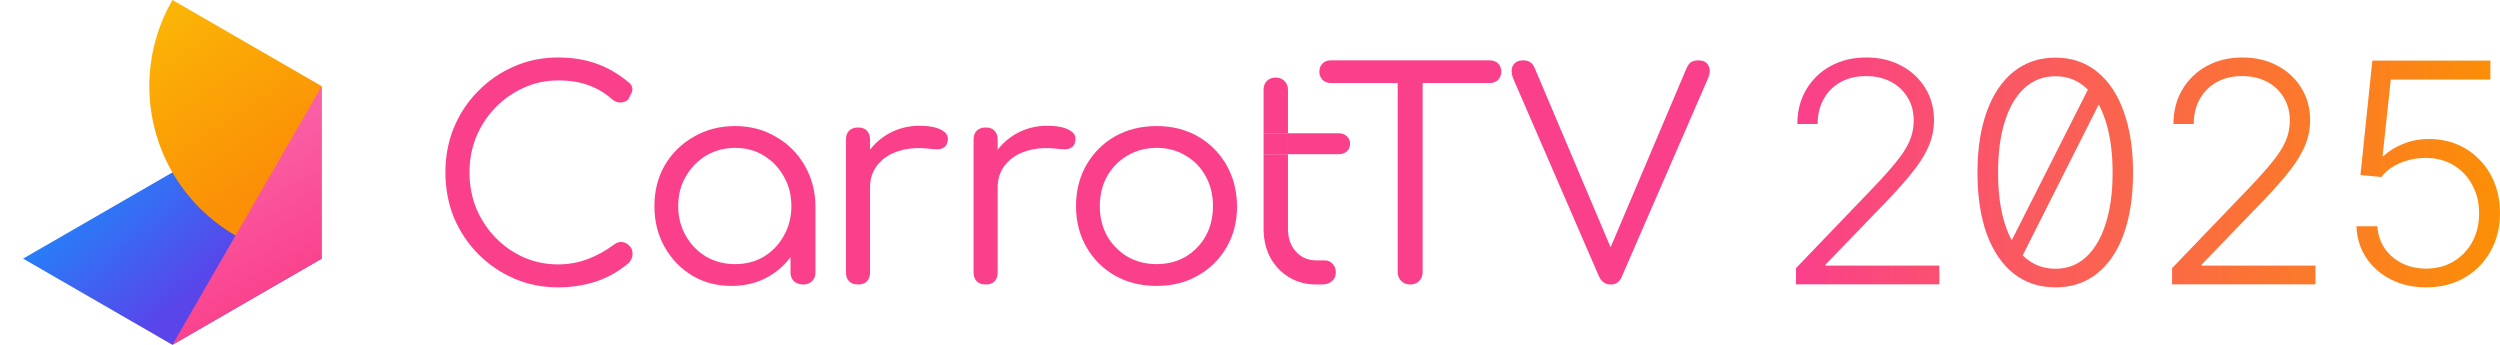 <svg width="261" height="36" viewBox="0 0 261 36" fill="none" xmlns="http://www.w3.org/2000/svg">
<g clip-path="url(#clip0_211_51)">
<path d="M58.254 30C56.618 30 55.083 29.69 53.649 29.071C52.236 28.452 50.983 27.593 49.893 26.494C48.822 25.396 47.984 24.127 47.379 22.689C46.793 21.231 46.5 19.663 46.5 17.985C46.5 16.327 46.793 14.779 47.379 13.341C47.984 11.883 48.822 10.614 49.893 9.536C50.963 8.437 52.205 7.578 53.619 6.959C55.053 6.32 56.598 6 58.254 6C59.728 6 61.051 6.21 62.223 6.629C63.394 7.029 64.535 7.688 65.646 8.607C65.828 8.747 65.939 8.906 65.979 9.086C66.04 9.246 66.04 9.406 65.979 9.566C65.939 9.725 65.868 9.865 65.767 9.985C65.727 10.205 65.605 10.384 65.403 10.524C65.222 10.644 65 10.704 64.737 10.704C64.475 10.704 64.212 10.604 63.949 10.405C63.182 9.725 62.354 9.226 61.465 8.906C60.577 8.567 59.506 8.397 58.254 8.397C56.982 8.397 55.78 8.657 54.649 9.176C53.538 9.675 52.559 10.364 51.711 11.243C50.862 12.122 50.196 13.141 49.711 14.3C49.247 15.458 49.014 16.687 49.014 17.985C49.014 19.323 49.247 20.572 49.711 21.73C50.196 22.889 50.862 23.908 51.711 24.787C52.559 25.665 53.538 26.355 54.649 26.854C55.78 27.353 56.982 27.603 58.254 27.603C59.325 27.603 60.344 27.423 61.314 27.064C62.283 26.704 63.212 26.195 64.101 25.536C64.384 25.316 64.666 25.226 64.949 25.266C65.252 25.306 65.504 25.436 65.706 25.655C65.929 25.855 66.04 26.135 66.04 26.494C66.04 26.674 66.009 26.834 65.949 26.974C65.888 27.114 65.797 27.263 65.676 27.423C64.626 28.322 63.465 28.981 62.192 29.401C60.94 29.8 59.627 30 58.254 30Z" fill="#FA408B"/>
<path d="M76.379 29.85C74.844 29.85 73.471 29.491 72.259 28.771C71.047 28.032 70.088 27.034 69.381 25.775C68.674 24.517 68.321 23.099 68.321 21.521C68.321 19.923 68.684 18.494 69.411 17.236C70.159 15.977 71.168 14.989 72.441 14.27C73.713 13.531 75.147 13.161 76.743 13.161C78.318 13.161 79.732 13.531 80.984 14.27C82.256 14.989 83.256 15.977 83.983 17.236C84.73 18.494 85.114 19.923 85.134 21.521L84.104 22.03C84.104 23.508 83.761 24.837 83.074 26.015C82.407 27.194 81.489 28.132 80.317 28.831C79.166 29.511 77.853 29.85 76.379 29.85ZM76.743 27.573C77.874 27.573 78.873 27.313 79.742 26.794C80.63 26.255 81.327 25.526 81.832 24.607C82.357 23.688 82.62 22.659 82.62 21.521C82.62 20.362 82.357 19.333 81.832 18.434C81.327 17.516 80.63 16.787 79.742 16.247C78.873 15.708 77.874 15.438 76.743 15.438C75.632 15.438 74.622 15.708 73.713 16.247C72.825 16.787 72.118 17.516 71.593 18.434C71.067 19.333 70.805 20.362 70.805 21.521C70.805 22.659 71.067 23.688 71.593 24.607C72.118 25.526 72.825 26.255 73.713 26.794C74.622 27.313 75.632 27.573 76.743 27.573ZM83.831 29.7C83.468 29.7 83.155 29.59 82.892 29.371C82.65 29.131 82.529 28.822 82.529 28.442V23.498L83.104 20.891L85.134 21.521V28.442C85.134 28.822 85.013 29.131 84.77 29.371C84.528 29.59 84.215 29.7 83.831 29.7Z" fill="#FA408B"/>
<path d="M89.438 19.543C89.478 18.325 89.791 17.236 90.377 16.277C90.983 15.298 91.77 14.529 92.74 13.97C93.729 13.411 94.81 13.131 95.981 13.131C97.011 13.131 97.789 13.281 98.314 13.581C98.859 13.88 99.061 14.29 98.92 14.809C98.859 15.089 98.728 15.288 98.526 15.408C98.344 15.528 98.122 15.588 97.859 15.588C97.617 15.588 97.334 15.568 97.011 15.528C95.82 15.388 94.759 15.468 93.83 15.768C92.922 16.047 92.195 16.517 91.649 17.176C91.104 17.835 90.831 18.624 90.831 19.543H89.438ZM89.589 29.7C89.185 29.7 88.872 29.59 88.65 29.371C88.428 29.151 88.317 28.841 88.317 28.442V14.569C88.317 14.17 88.428 13.86 88.65 13.64C88.872 13.421 89.185 13.311 89.589 13.311C89.993 13.311 90.296 13.421 90.498 13.64C90.72 13.86 90.831 14.17 90.831 14.569V28.442C90.831 28.841 90.72 29.151 90.498 29.371C90.296 29.59 89.993 29.7 89.589 29.7Z" fill="#FA408B"/>
<path d="M102.763 19.543C102.803 18.325 103.117 17.236 103.702 16.277C104.308 15.298 105.096 14.529 106.065 13.97C107.055 13.411 108.135 13.131 109.307 13.131C110.337 13.131 111.114 13.281 111.639 13.581C112.185 13.88 112.386 14.29 112.245 14.809C112.185 15.089 112.053 15.288 111.851 15.408C111.67 15.528 111.447 15.588 111.185 15.588C110.942 15.588 110.66 15.568 110.337 15.528C109.145 15.388 108.085 15.468 107.156 15.768C106.247 16.047 105.52 16.517 104.975 17.176C104.429 17.835 104.157 18.624 104.157 19.543H102.763ZM102.915 29.7C102.511 29.7 102.198 29.59 101.975 29.371C101.753 29.151 101.642 28.841 101.642 28.442V14.569C101.642 14.17 101.753 13.86 101.975 13.64C102.198 13.421 102.511 13.311 102.915 13.311C103.318 13.311 103.621 13.421 103.823 13.64C104.046 13.86 104.157 14.17 104.157 14.569V28.442C104.157 28.841 104.046 29.151 103.823 29.371C103.621 29.59 103.318 29.7 102.915 29.7Z" fill="#FA408B"/>
<path d="M120.759 29.85C119.123 29.85 117.669 29.491 116.397 28.771C115.145 28.052 114.155 27.064 113.428 25.805C112.701 24.547 112.337 23.119 112.337 21.521C112.337 19.903 112.701 18.464 113.428 17.206C114.155 15.948 115.145 14.959 116.397 14.24C117.669 13.521 119.123 13.161 120.759 13.161C122.375 13.161 123.809 13.521 125.061 14.24C126.313 14.959 127.303 15.948 128.03 17.206C128.757 18.464 129.13 19.903 129.15 21.521C129.15 23.119 128.787 24.547 128.06 25.805C127.333 27.064 126.333 28.052 125.061 28.771C123.809 29.491 122.375 29.85 120.759 29.85ZM120.759 27.573C121.89 27.573 122.9 27.313 123.788 26.794C124.677 26.255 125.374 25.536 125.879 24.637C126.384 23.718 126.636 22.679 126.636 21.521C126.636 20.362 126.384 19.323 125.879 18.404C125.374 17.486 124.677 16.767 123.788 16.247C122.9 15.708 121.89 15.438 120.759 15.438C119.628 15.438 118.608 15.708 117.699 16.247C116.811 16.767 116.104 17.486 115.579 18.404C115.074 19.323 114.821 20.362 114.821 21.521C114.821 22.679 115.074 23.718 115.579 24.637C116.104 25.536 116.811 26.255 117.699 26.794C118.608 27.313 119.628 27.573 120.759 27.573Z" fill="#FA408B"/>
<path d="M147.222 29.7C146.858 29.7 146.545 29.581 146.283 29.341C146.04 29.081 145.919 28.771 145.919 28.412V6.3H148.524V28.412C148.524 28.771 148.403 29.081 148.161 29.341C147.918 29.581 147.605 29.7 147.222 29.7ZM138.951 8.667C138.588 8.667 138.295 8.557 138.073 8.337C137.851 8.097 137.74 7.818 137.74 7.498C137.74 7.139 137.851 6.849 138.073 6.629C138.295 6.409 138.588 6.3 138.951 6.3H155.522C155.886 6.3 156.179 6.409 156.401 6.629C156.623 6.849 156.734 7.139 156.734 7.498C156.734 7.818 156.623 8.097 156.401 8.337C156.179 8.557 155.886 8.667 155.522 8.667H138.951Z" fill="#FA408B"/>
<path d="M168.162 29.7C167.616 29.7 167.213 29.431 166.95 28.891L158.013 8.277C157.771 7.678 157.751 7.199 157.953 6.839C158.155 6.479 158.518 6.3 159.043 6.3C159.609 6.3 160.003 6.569 160.225 7.109L168.434 26.494H167.859L176.069 7.139C176.21 6.819 176.371 6.599 176.553 6.479C176.755 6.36 177.008 6.3 177.311 6.3C177.836 6.3 178.189 6.489 178.371 6.869C178.553 7.228 178.543 7.648 178.341 8.127L169.313 28.891C169.192 29.171 169.03 29.381 168.828 29.521C168.646 29.64 168.424 29.7 168.162 29.7Z" fill="#FA408B"/>
<path fill-rule="evenodd" clip-rule="evenodd" d="M137.403 29.7C136.352 29.7 135.413 29.451 134.585 28.951C133.757 28.452 133.101 27.763 132.616 26.884C132.152 26.005 131.919 25.016 131.919 23.918V16.097H134.464V23.918C134.464 24.856 134.737 25.636 135.282 26.255C135.847 26.874 136.554 27.183 137.403 27.183H138.311C138.635 27.183 138.907 27.303 139.129 27.543C139.351 27.783 139.463 28.082 139.463 28.442C139.463 28.822 139.321 29.131 139.038 29.371C138.776 29.59 138.433 29.7 138.008 29.7H137.403ZM134.464 13.91H139.77C140.113 13.91 140.396 14.02 140.618 14.24C140.84 14.439 140.951 14.699 140.951 15.019C140.951 15.318 140.84 15.578 140.618 15.798C140.396 15.998 140.113 16.097 139.77 16.097H134.464V13.91ZM131.919 13.91H134.464V9.356C134.464 8.996 134.343 8.697 134.101 8.457C133.858 8.217 133.555 8.097 133.192 8.097C132.808 8.097 132.495 8.217 132.253 8.457C132.03 8.697 131.919 8.996 131.919 9.356V13.91Z" fill="#FA408B"/>
<path d="M134.464 13.91H131.919V16.097H134.464V13.91Z" fill="#FA408B"/>
<path fill-rule="evenodd" clip-rule="evenodd" d="M18 18L2.412 27L18 36L33.589 27L18 18Z" fill="url(#paint0_linear_211_51)"/>
<path d="M18.002 1.36279e-06C16.422 2.736 15.59 5.84 15.59 9C15.59 12.16 16.422 15.264 18.002 18C19.581 20.736 21.854 23.009 24.59 24.588C27.326 26.168 30.43 27 33.59 27L33.59 9L18.002 1.36279e-06Z" fill="url(#paint1_linear_211_51)"/>
<path fill-rule="evenodd" clip-rule="evenodd" d="M33.588 27L18 36L33.588 9L33.588 27Z" fill="url(#paint2_linear_211_51)"/>
<path d="M187.5 29.686V27.994L195.477 19.685C196.496 18.619 197.319 17.7 197.945 16.926C198.582 16.153 199.049 15.427 199.347 14.747C199.644 14.068 199.792 13.347 199.792 12.584C199.792 11.654 199.575 10.844 199.14 10.154C198.715 9.454 198.131 8.911 197.388 8.524C196.645 8.137 195.785 7.944 194.809 7.944C193.779 7.944 192.887 8.158 192.134 8.587C191.38 9.015 190.796 9.605 190.382 10.358C189.968 11.1 189.761 11.962 189.761 12.944H187.643C187.643 11.596 187.951 10.4 188.567 9.355C189.183 8.31 190.032 7.489 191.114 6.894C192.197 6.298 193.439 6 194.84 6C196.22 6 197.441 6.287 198.503 6.862C199.564 7.427 200.398 8.205 201.003 9.198C201.608 10.18 201.91 11.293 201.91 12.537C201.91 13.436 201.746 14.293 201.417 15.108C201.098 15.923 200.562 16.817 199.808 17.788C199.065 18.75 198.046 19.899 196.751 21.237L190.589 27.617V27.727H202.468V29.686H187.5Z" fill="url(#paint3_linear_211_51)"/>
<path d="M210.859 27.272L209.362 26.395L218.279 8.759L219.776 9.59L210.859 27.272ZM214.585 30C212.897 30 211.443 29.519 210.222 28.558C209.012 27.596 208.078 26.222 207.42 24.435C206.772 22.648 206.448 20.511 206.448 18.023C206.448 15.536 206.777 13.399 207.435 11.612C208.094 9.815 209.028 8.435 210.238 7.474C211.459 6.502 212.908 6.016 214.585 6.016C216.262 6.016 217.706 6.502 218.916 7.474C220.126 8.435 221.055 9.815 221.702 11.612C222.36 13.399 222.69 15.536 222.69 18.023C222.69 20.5 222.366 22.637 221.718 24.435C221.071 26.222 220.142 27.596 218.932 28.558C217.722 29.519 216.273 30 214.585 30ZM214.585 28.056C215.827 28.056 216.888 27.654 217.769 26.849C218.661 26.034 219.346 24.879 219.823 23.385C220.312 21.89 220.556 20.103 220.556 18.023C220.556 15.933 220.312 14.136 219.823 12.631C219.346 11.126 218.661 9.971 217.769 9.167C216.888 8.362 215.827 7.96 214.585 7.96C213.343 7.96 212.271 8.367 211.368 9.182C210.477 9.987 209.792 11.142 209.314 12.647C208.837 14.141 208.598 15.933 208.598 18.023C208.598 20.103 208.837 21.89 209.314 23.385C209.792 24.879 210.477 26.034 211.368 26.849C212.271 27.654 213.343 28.056 214.585 28.056Z" fill="url(#paint4_linear_211_51)"/>
<path d="M226.766 29.686V27.994L234.743 19.685C235.762 18.619 236.585 17.7 237.211 16.926C237.848 16.153 238.315 15.427 238.612 14.747C238.91 14.068 239.058 13.347 239.058 12.584C239.058 11.654 238.841 10.844 238.405 10.154C237.981 9.454 237.397 8.911 236.654 8.524C235.911 8.137 235.051 7.944 234.074 7.944C233.045 7.944 232.153 8.158 231.399 8.587C230.646 9.015 230.062 9.605 229.648 10.358C229.234 11.1 229.027 11.962 229.027 12.944H226.909C226.909 11.596 227.217 10.4 227.833 9.355C228.448 8.31 229.298 7.489 230.38 6.894C231.463 6.298 232.705 6 234.106 6C235.486 6 236.707 6.287 237.769 6.862C238.83 7.427 239.663 8.205 240.268 9.198C240.873 10.18 241.176 11.293 241.176 12.537C241.176 13.436 241.011 14.293 240.682 15.108C240.364 15.923 239.828 16.817 239.074 17.788C238.331 18.75 237.312 19.899 236.017 21.237L229.855 27.617V27.727H241.733V29.686H226.766Z" fill="url(#paint5_linear_211_51)"/>
<path d="M253.293 30C251.913 30 250.682 29.723 249.599 29.169C248.516 28.615 247.657 27.858 247.02 26.896C246.393 25.935 246.059 24.843 246.017 23.62H248.198C248.251 24.477 248.501 25.24 248.946 25.909C249.392 26.567 249.992 27.09 250.746 27.476C251.499 27.852 252.349 28.041 253.293 28.041C254.376 28.041 255.331 27.79 256.159 27.288C256.998 26.786 257.651 26.102 258.118 25.235C258.585 24.367 258.819 23.38 258.819 22.272C258.819 21.143 258.574 20.145 258.086 19.278C257.608 18.4 256.95 17.715 256.112 17.224C255.284 16.733 254.339 16.487 253.277 16.487C252.311 16.487 251.409 16.665 250.571 17.02C249.732 17.376 249.084 17.861 248.628 18.478L246.431 18.274L247.673 6.329H259.997V8.304H249.599L248.739 16.299H248.819C249.392 15.766 250.088 15.338 250.905 15.014C251.722 14.679 252.619 14.512 253.596 14.512C254.657 14.512 255.634 14.7 256.526 15.076C257.428 15.453 258.213 15.991 258.882 16.691C259.551 17.381 260.071 18.196 260.443 19.137C260.814 20.077 261 21.117 261 22.256C261 23.74 260.671 25.067 260.013 26.238C259.355 27.408 258.447 28.328 257.29 28.997C256.133 29.666 254.801 30 253.293 30Z" fill="url(#paint6_linear_211_51)"/>
</g>
<defs>
<linearGradient id="paint0_linear_211_51" x1="2" y1="17.75" x2="18" y2="36" gradientUnits="userSpaceOnUse">
<stop offset="0.041" stop-color="#1296FD"/>
<stop offset="0.886" stop-color="#5945EA"/>
</linearGradient>
<linearGradient id="paint1_linear_211_51" x1="15.5" y1="-3.07244e-07" x2="33.5" y2="27" gradientUnits="userSpaceOnUse">
<stop stop-color="#FBB806"/>
<stop offset="0.708" stop-color="#FB8F06"/>
</linearGradient>
<linearGradient id="paint2_linear_211_51" x1="18" y1="9" x2="33.5" y2="36" gradientUnits="userSpaceOnUse">
<stop stop-color="#FA71B4"/>
<stop offset="0.798" stop-color="#FA408B"/>
</linearGradient>
<linearGradient id="paint3_linear_211_51" x1="187.5" y1="18" x2="261" y2="18" gradientUnits="userSpaceOnUse">
<stop stop-color="#FA408B"/>
<stop offset="1" stop-color="#FB8F06"/>
</linearGradient>
<linearGradient id="paint4_linear_211_51" x1="187.5" y1="18" x2="261" y2="18" gradientUnits="userSpaceOnUse">
<stop stop-color="#FA408B"/>
<stop offset="1" stop-color="#FB8F06"/>
</linearGradient>
<linearGradient id="paint5_linear_211_51" x1="187.5" y1="18" x2="261" y2="18" gradientUnits="userSpaceOnUse">
<stop stop-color="#FA408B"/>
<stop offset="1" stop-color="#FB8F06"/>
</linearGradient>
<linearGradient id="paint6_linear_211_51" x1="187.5" y1="18" x2="261" y2="18" gradientUnits="userSpaceOnUse">
<stop stop-color="#FA408B"/>
<stop offset="1" stop-color="#FB8F06"/>
</linearGradient>
<clipPath id="clip0_211_51">
<rect width="261" height="36" fill="white"/>
</clipPath>
</defs>
</svg>
